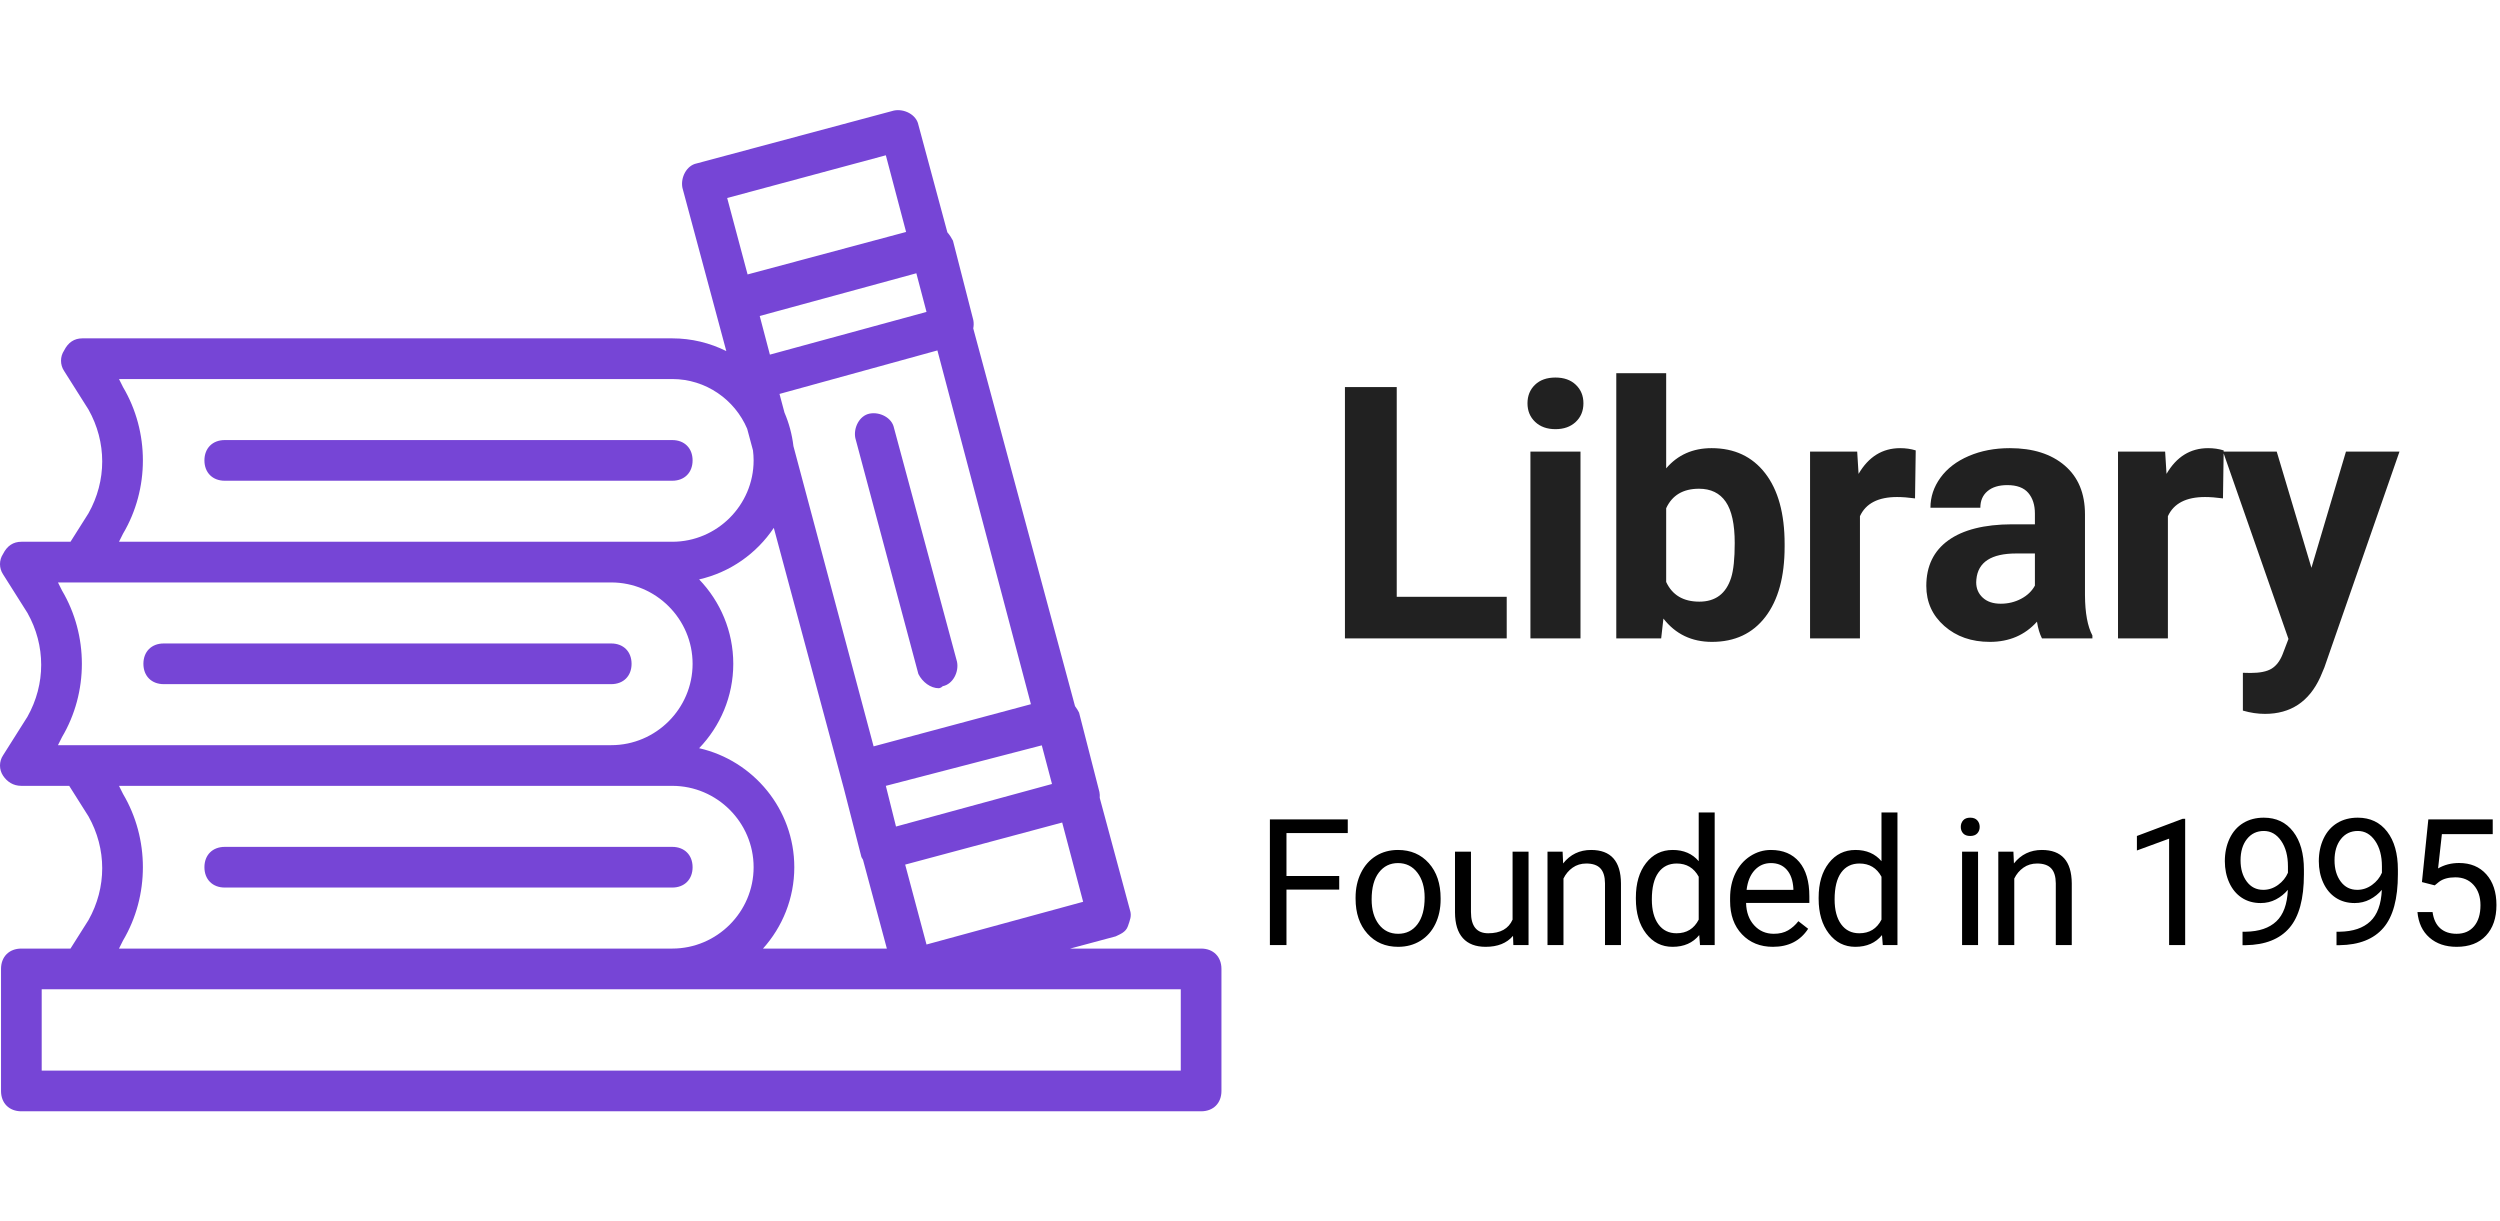 <?xml version="1.0" encoding="utf-8"?>
<svg width="707px" height="345.427px" viewBox="0 0 707 345.427" version="1.1" xmlns:xlink="http://www.w3.org/1999/xlink" xmlns="http://www.w3.org/2000/svg">
  <defs>
    <path d="M-1.44065e-06 0L345.427 0L345.427 345.427L-1.44065e-06 345.427L-1.44065e-06 0Z" id="path_1" />
    <clipPath id="mask_1">
      <use xlink:href="#path_1" />
    </clipPath>
  </defs>
  <g id="Group">
    <g id="library-book-svgrepo-com">
      <path d="M-1.44065e-06 0L345.427 0L345.427 345.427L-1.44065e-06 345.427L-1.44065e-06 0Z" id="Background" fill="#FFFFFF" fill-opacity="0" fill-rule="evenodd" stroke="none" />
      <g clip-path="url(#mask_1)">
        <path d="M339.674 268.257L302.639 268.257L315.515 264.805C316.666 264.23 318.392 263.655 318.967 261.929C319.542 260.203 320.117 259.053 319.542 257.327L311.001 225.627C311.048 225.067 311.022 224.505 310.913 223.964L305.161 201.53C304.888 200.984 304.483 200.309 304.012 199.689L275.234 92.876C275.387 92.09 275.403 91.279 275.249 90.509L269.497 68.075C269.143 67.366 268.569 66.44 267.912 65.698L259.717 35.288C259.142 32.411 255.691 30.686 252.814 31.261L197.017 46.218C194.141 46.793 192.415 50.244 192.991 53.12L205.397 99.286C200.783 96.988 195.594 95.687 190.114 95.687L23.297 95.687C20.996 95.687 19.27 96.838 18.12 99.138C16.969 100.864 16.969 103.165 18.12 104.891L25.023 115.82C30.2 125.023 30.2 135.953 25.023 145.157L19.936 153.21L6.04 153.21C3.739 153.21 2.014 154.361 0.863 156.662C-0.288 158.387 -0.288 160.688 0.863 162.414L7.766 173.343C12.943 182.546 12.943 193.476 7.766 202.68L0.863 213.61C-0.288 215.336 -0.288 217.637 0.863 219.362C2.014 221.088 3.739 222.239 6.04 222.239L19.573 222.239L25.023 230.867C30.2 240.071 30.2 251 25.023 260.204L19.936 268.257L6.04 268.257C2.589 268.257 0.288 270.558 0.288 274.009L0.288 308.523C0.288 311.975 2.589 314.275 6.04 314.275L339.674 314.275C343.126 314.275 345.426 311.975 345.426 308.523L345.426 274.009C345.427 270.558 343.126 268.257 339.674 268.257L339.674 268.257ZM197.716 211.593C203.683 205.381 207.371 196.965 207.371 187.724C207.371 178.483 203.683 170.067 197.716 163.855C206.468 161.867 213.985 156.535 218.831 149.279L238.662 223.074L243.61 242.371C243.744 242.638 243.893 242.896 244.056 243.145L250.804 268.257L215.777 268.257C221.271 262.139 224.628 254.067 224.628 245.248C224.628 228.876 213.072 215.081 197.716 211.593L197.716 211.593ZM262.018 88.209L217.725 100.289L214.849 89.36L259.142 77.28L262.018 88.209L262.018 88.209ZM265.099 99.1L291.542 199.149L247.056 211.074L224.382 126.164C223.99 122.838 223.126 119.651 221.849 116.678L220.441 111.404L265.099 99.1L265.099 99.1ZM250.514 222.239L294.617 210.783L297.506 221.712L253.39 233.744L250.514 222.239L250.514 222.239ZM262.018 267.107L255.984 244.511L300.386 232.61L306.311 255.027L262.018 267.107L262.018 267.107ZM250.514 43.916L256.244 65.597L211.418 77.612L205.646 55.996L250.514 43.916L250.514 43.916ZM34.802 109.493L33.651 107.192L190.114 107.192C199.597 107.192 207.787 113.006 211.298 121.245L212.94 127.355C213.057 128.289 213.123 129.237 213.123 130.201C213.123 142.856 202.769 153.21 190.114 153.21L172.857 153.21L33.651 153.21L34.802 150.909C42.28 138.255 42.28 122.148 34.802 109.493L34.802 109.493ZM17.545 167.016L16.394 164.716L23.297 164.716L172.857 164.716C185.512 164.716 195.867 175.07 195.867 187.725C195.867 200.38 185.512 210.734 172.857 210.734L23.297 210.734L16.394 210.734L17.545 208.433C25.023 195.778 25.023 179.671 17.545 167.016L17.545 167.016ZM34.802 224.539L33.651 222.239L172.857 222.239L190.114 222.239C202.769 222.239 213.123 232.593 213.123 245.248C213.123 257.903 202.769 268.257 190.114 268.257L33.651 268.257L34.802 265.956C42.28 253.301 42.28 237.194 34.802 224.539L34.802 224.539ZM333.922 302.771L11.792 302.771L11.792 279.762L23.297 279.762L190.114 279.762L258.567 279.762L259.718 279.762L333.923 279.762L333.923 302.771L333.922 302.771ZM63.563 251L190.114 251C193.565 251 195.866 248.699 195.866 245.248C195.866 241.796 193.565 239.496 190.114 239.496L63.563 239.496C60.111 239.496 57.811 241.796 57.811 245.248C57.811 248.699 60.111 251 63.563 251L63.563 251ZM46.306 193.477L172.857 193.477C176.308 193.477 178.609 191.176 178.609 187.725C178.609 184.273 176.308 181.973 172.857 181.973L46.306 181.973C42.855 181.973 40.554 184.273 40.554 187.725C40.554 191.176 42.855 193.477 46.306 193.477L46.306 193.477ZM63.563 135.954L190.114 135.954C193.565 135.954 195.866 133.653 195.866 130.202C195.866 126.75 193.565 124.45 190.114 124.45L63.563 124.45C60.111 124.45 57.811 126.75 57.811 130.202C57.811 133.653 60.111 135.954 63.563 135.954L63.563 135.954ZM241.885 123.874L259.717 190.601C260.868 192.902 263.169 194.628 265.469 194.628C265.469 194.628 266.044 194.628 266.62 194.052C269.496 193.477 271.222 190.026 270.646 187.15L252.814 120.998C252.239 118.122 248.788 116.396 245.912 116.972C243.035 117.548 241.31 120.998 241.885 123.874L241.885 123.874Z" id="Group" fill="#7645D6" stroke="none" />
      </g>
    </g>
    <g id="Library-" fill="#000000" fill-opacity="0.871" transform="translate(374 89)">
      <path d="M125.271 85.419Q130.691 78.314 130.691 65.619L130.691 64.838Q130.691 51.947 125.198 44.843Q119.705 37.738 110.037 37.738Q102.078 37.738 97.195 43.451L97.195 16.547L83.084 16.547L83.084 91.547L95.779 91.547L96.414 85.932Q101.541 92.523 110.135 92.523Q119.852 92.523 125.271 85.419ZM57.973 25.043Q57.973 21.869 60.097 19.818Q62.221 17.768 65.883 17.768Q69.496 17.768 71.644 19.818Q73.793 21.869 73.793 25.043Q73.793 28.266 71.62 30.316Q69.447 32.367 65.883 32.367Q62.318 32.367 60.145 30.316Q57.973 28.266 57.973 25.043ZM20.996 79.779L52.1 79.779L52.1 91.547L6.348 91.547L6.348 20.453L20.996 20.453L20.996 79.779ZM167.57 51.947Q164.689 51.557 162.492 51.557Q154.484 51.557 151.994 56.977L151.994 91.547L137.883 91.547L137.883 38.715L151.213 38.715L151.604 45.014Q155.852 37.738 163.371 37.738Q165.715 37.738 167.766 38.373L167.57 51.947ZM202.057 86.811Q202.496 89.643 203.473 91.547L217.73 91.547L217.73 90.717Q215.68 86.859 215.631 79.34L215.631 56.44Q215.631 47.553 209.894 42.645Q204.156 37.738 194.391 37.738Q187.945 37.738 182.77 39.96Q177.594 42.182 174.762 46.088Q171.93 49.994 171.93 54.584L186.041 54.584Q186.041 51.605 188.067 49.897Q190.094 48.188 193.658 48.188Q197.711 48.188 199.591 50.385Q201.471 52.582 201.471 56.244L201.471 59.272L194.977 59.272Q183.209 59.32 176.983 63.812Q170.758 68.305 170.758 76.703Q170.758 83.539 175.86 88.031Q180.963 92.523 188.727 92.523Q196.93 92.523 202.057 86.811ZM254.658 51.947Q251.777 51.557 249.58 51.557Q241.572 51.557 239.082 56.977L239.082 91.547L224.971 91.547L224.971 38.715L238.301 38.715L238.691 45.014Q242.939 37.738 250.459 37.738Q252.803 37.738 254.854 38.373L254.849 38.715L269.857 38.715L279.672 71.576L289.438 38.715L304.574 38.715L283.334 99.75L282.162 102.533Q277.426 112.885 266.537 112.885Q263.461 112.885 260.287 111.957L260.287 101.264L262.436 101.312Q266.439 101.312 268.417 100.092Q270.395 98.871 271.518 96.039L273.178 91.693L254.842 39.201L254.658 51.947ZM58.803 91.547L58.803 38.715L72.963 38.715L72.963 91.547L58.803 91.547ZM114.041 52.899Q116.58 56.586 116.58 64.594Q116.58 71.186 115.555 74.408Q113.406 81.147 106.57 81.147Q99.783 81.147 97.195 75.58L97.195 54.73Q99.734 49.213 106.473 49.213Q111.502 49.213 114.041 52.899ZM197.564 80.341Q194.928 81.732 191.803 81.732Q188.58 81.732 186.725 80.023Q184.869 78.314 184.869 75.678L184.918 74.848Q185.602 67.523 196.197 67.523L201.471 67.523L201.471 76.606Q200.201 78.949 197.564 80.341Z" />
    </g>
    <g id="Founded-in-1995" transform="translate(355 220)">
      <path d="M110.504 24.068Q107.623 27.767 107.623 33.846L107.623 34.188Q107.623 40.242 110.516 44.002Q113.409 47.762 117.999 47.762Q122.833 47.762 125.543 44.441L125.763 47.273L129.913 47.273L129.913 9.773L125.396 9.773L125.396 23.543Q122.687 20.369 118.048 20.369Q113.385 20.369 110.504 24.068ZM162.191 24.068Q159.311 27.767 159.311 33.846L159.311 34.188Q159.311 40.242 162.204 44.002Q165.097 47.762 169.687 47.762Q174.521 47.762 177.23 44.441L177.45 47.273L181.601 47.273L181.601 9.773L177.084 9.773L177.084 23.543Q174.374 20.369 169.735 20.369Q165.072 20.369 162.191 24.068ZM199.51 13.851Q199.51 12.752 200.181 11.995Q200.853 11.238 202.171 11.238Q203.489 11.238 204.173 11.995Q204.856 12.752 204.856 13.851Q204.856 14.949 204.173 15.682Q203.489 16.414 202.171 16.414Q200.853 16.414 200.181 15.682Q199.51 14.949 199.51 13.851ZM288.625 34.358Q290.591 33.333 292.007 31.648Q291.738 37.752 288.735 40.572Q285.732 43.392 280.142 43.489L279.189 43.489L279.189 47.298L280.068 47.298Q288.345 47.176 292.446 42.403Q296.548 37.63 296.548 27.254L296.548 25.936Q296.548 19.124 293.508 15.181Q290.469 11.238 285.195 11.238Q281.875 11.238 279.385 12.752Q276.895 14.266 275.54 17.122Q274.185 19.979 274.185 23.543Q274.185 26.863 275.43 29.61Q276.675 32.356 278.958 33.87Q281.24 35.384 284.316 35.384Q286.66 35.384 288.625 34.358ZM318.583 31.648Q317.167 33.333 315.202 34.358Q313.236 35.384 310.893 35.384Q307.816 35.384 305.534 33.87Q303.251 32.356 302.006 29.61Q300.761 26.863 300.761 23.543Q300.761 19.979 302.116 17.122Q303.471 14.266 305.961 12.752Q308.451 11.238 311.771 11.238Q317.045 11.238 320.084 15.181Q323.124 19.124 323.124 25.936L323.124 27.254Q323.124 37.63 319.022 42.403Q314.921 47.176 306.645 47.298L305.766 47.298L305.766 43.489L306.718 43.489Q312.309 43.392 315.312 40.572Q318.314 37.752 318.583 31.648ZM262.965 47.273L258.424 47.273L258.424 17.171L249.317 20.516L249.317 16.414L262.257 11.556L262.965 11.556L262.965 47.273ZM23.73 31.575L8.813 31.575L8.813 47.273L4.126 47.273L4.126 11.727L26.148 11.727L26.148 15.584L8.813 15.584L8.813 27.742L23.73 27.742L23.73 31.575ZM331.731 11.727L329.925 29.451L333.538 30.379L334.734 29.402Q336.419 28.108 339.373 28.108Q342.596 28.108 344.537 30.269Q346.478 32.43 346.478 35.994Q346.478 39.778 344.683 41.927Q342.889 44.075 339.739 44.075Q336.858 44.075 335.101 42.525Q333.343 40.975 332.928 37.923L328.655 37.923Q329.07 42.537 332.049 45.149Q335.027 47.762 339.739 47.762Q345.062 47.762 348.028 44.6Q350.994 41.438 350.994 35.945Q350.994 30.477 348.138 27.266Q345.281 24.056 340.423 24.056Q337.103 24.056 334.49 25.594L335.564 15.901L349.944 15.901L349.944 11.727L331.731 11.727ZM289.236 30.257Q287.319 31.648 285.049 31.648Q282.119 31.648 280.374 29.293Q278.628 26.936 278.628 23.299Q278.628 19.564 280.435 17.281Q282.241 14.998 285.22 14.998Q288.174 14.998 290.103 17.781Q292.031 20.564 292.031 25.008L292.031 26.814Q291.152 28.865 289.236 30.257ZM311.625 31.648Q313.896 31.648 315.812 30.257Q317.729 28.865 318.607 26.814L318.607 25.008Q318.607 20.564 316.679 17.781Q314.75 14.998 311.796 14.998Q308.817 14.998 307.011 17.281Q305.204 19.564 305.204 23.299Q305.204 26.936 306.95 29.293Q308.695 31.648 311.625 31.648ZM28.358 33.821Q28.358 29.939 29.884 26.839Q31.41 23.738 34.132 22.054Q36.855 20.369 40.346 20.369Q45.741 20.369 49.074 24.105Q52.406 27.84 52.406 34.041L52.406 34.358Q52.406 38.216 50.929 41.28Q49.452 44.344 46.706 46.053Q43.959 47.762 40.395 47.762Q35.023 47.762 31.691 44.026Q28.358 40.291 28.358 34.139L28.358 33.821ZM86.906 20.857L87.053 24.178Q90.08 20.369 94.963 20.369Q103.337 20.369 103.41 29.817L103.41 47.273L98.894 47.273L98.894 29.793Q98.869 26.936 97.587 25.569Q96.306 24.202 93.596 24.202Q91.398 24.202 89.738 25.374Q88.078 26.546 87.15 28.45L87.15 47.273L82.634 47.273L82.634 20.857L86.906 20.857ZM146.382 47.762Q141.011 47.762 137.642 44.234Q134.272 40.706 134.272 34.798L134.272 33.968Q134.272 30.037 135.774 26.949Q137.275 23.86 139.973 22.115Q142.671 20.369 145.82 20.369Q150.972 20.369 153.828 23.763Q156.685 27.156 156.685 33.48L156.685 35.359L138.789 35.359Q138.887 39.266 141.072 41.67Q143.257 44.075 146.626 44.075Q149.019 44.075 150.679 43.099Q152.339 42.122 153.584 40.511L156.343 42.659Q153.022 47.762 146.382 47.762ZM214.538 24.178L214.392 20.857L210.119 20.857L210.119 47.273L214.636 47.273L214.636 28.45Q215.563 26.546 217.224 25.374Q218.884 24.202 221.081 24.202Q223.791 24.202 225.073 25.569Q226.354 26.936 226.379 29.793L226.379 47.273L230.896 47.273L230.896 29.817Q230.822 20.369 222.448 20.369Q217.565 20.369 214.538 24.178ZM65.14 47.762Q70.242 47.762 72.879 44.661L72.977 47.273L77.273 47.273L77.273 20.857L72.757 20.857L72.757 40.071Q71.048 43.929 65.872 43.929Q60.989 43.929 60.989 37.923L60.989 20.857L56.473 20.857L56.473 38.045Q56.497 42.855 58.706 45.308Q60.916 47.762 65.14 47.762ZM204.393 47.273L199.876 47.273L199.876 20.857L204.393 20.857L204.393 47.273ZM32.899 34.358Q32.899 38.753 34.938 41.414Q36.977 44.075 40.395 44.075Q43.837 44.075 45.863 41.377Q47.89 38.68 47.89 33.821Q47.89 29.476 45.827 26.778Q43.764 24.08 40.346 24.08Q37.001 24.08 34.95 26.741Q32.899 29.402 32.899 34.358ZM145.82 24.08Q143.086 24.08 141.23 26.07Q139.375 28.06 138.936 31.648L152.168 31.648L152.168 31.307Q151.973 27.864 150.312 25.972Q148.652 24.08 145.82 24.08ZM113.995 41.39Q112.14 38.851 112.14 34.358Q112.14 29.329 113.995 26.766Q115.851 24.202 119.171 24.202Q123.37 24.202 125.396 27.938L125.396 40.071Q123.419 43.929 119.122 43.929Q115.851 43.929 113.995 41.39ZM165.683 41.39Q163.827 38.851 163.827 34.358Q163.827 29.329 165.683 26.766Q167.538 24.202 170.858 24.202Q175.058 24.202 177.084 27.938L177.084 40.071Q175.106 43.929 170.81 43.929Q167.538 43.929 165.683 41.39Z" />
    </g>
  </g>
</svg>